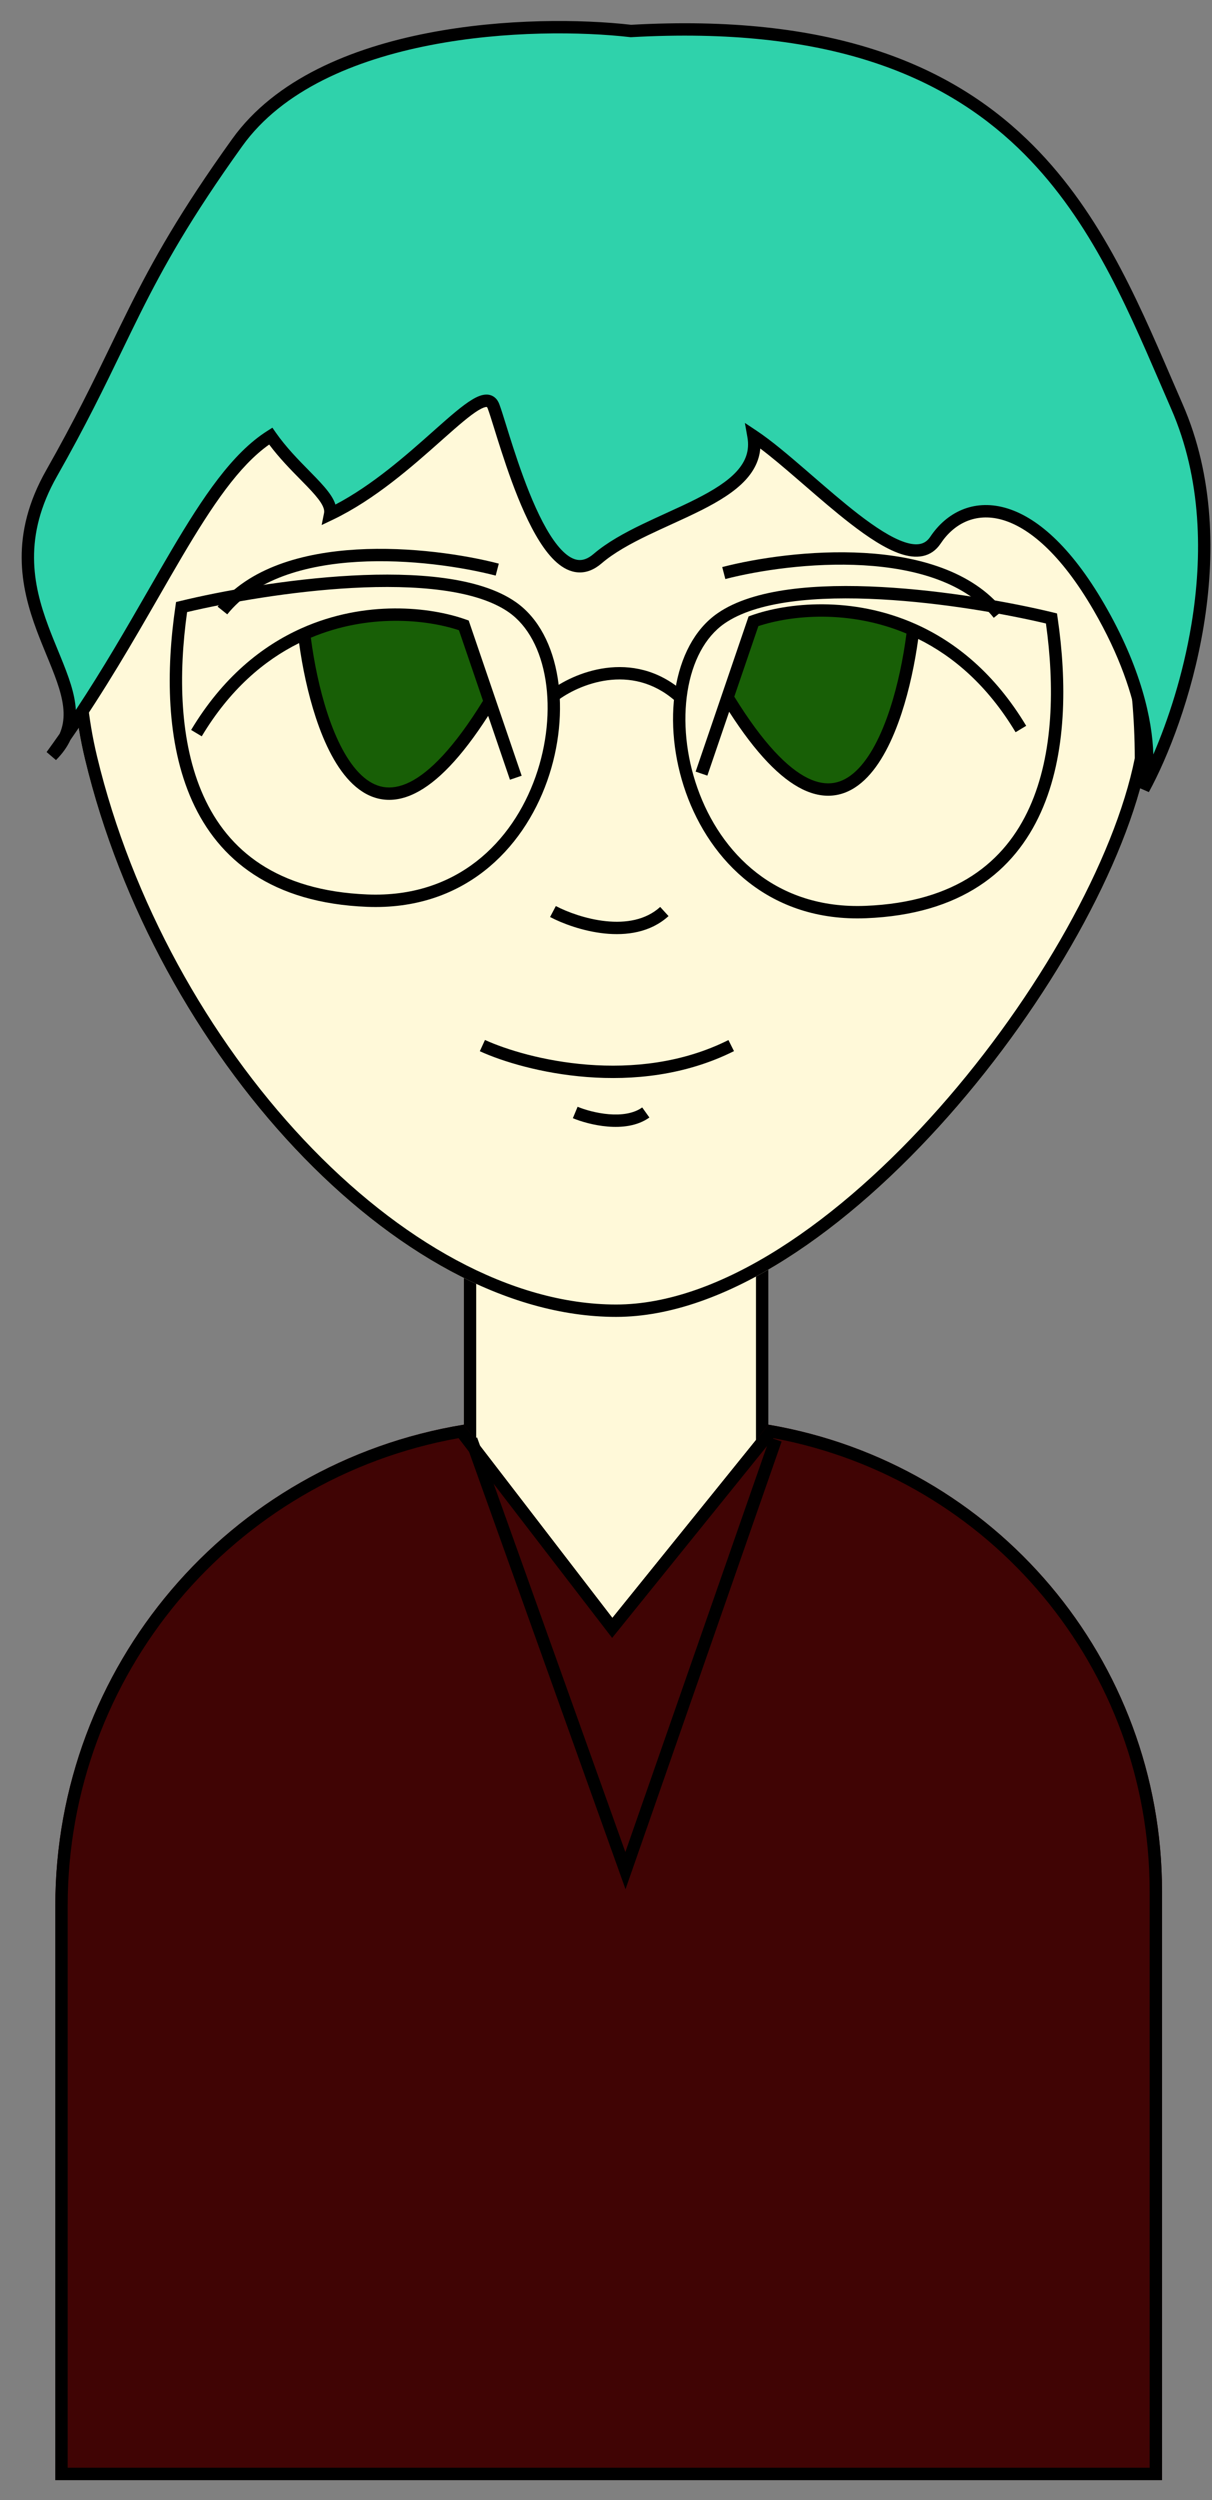<svg width="49" height="101" viewBox="0 0 49 101" fill="none" xmlns="http://www.w3.org/2000/svg">
<rect x="0" y="0" width="49" height="101" fill="#808080" stroke="none"/>
<g id="Lizzy">
<path d="M18.752 50.049H31.064V80.377H18.752V50.049Z" fill="#FFF9D9"/>
<path fill-rule="evenodd" clip-rule="evenodd" d="M30.564 50.549H19.252V79.877H30.564V50.549ZM18.752 50.049V80.377H31.064V50.049H18.752Z" fill="black"/>
<path d="M46.378 30.68C44.727 39.088 33.766 53.202 24.908 53.202C16.049 53.202 6.29 42.542 3.437 30.68C0.316 17.7 13.05 6.507 24.908 6.507C36.766 6.507 46.378 17.33 46.378 30.68Z" fill="#FFF9D9"/>
<path fill-rule="evenodd" clip-rule="evenodd" d="M46.378 30.68C46.378 17.33 36.766 6.507 24.908 6.507C13.05 6.507 0.316 17.7 3.437 30.68C6.29 42.542 16.049 53.202 24.908 53.202C33.766 53.202 44.727 39.088 46.378 30.68ZM37.971 44.763C41.975 40.239 45.061 34.713 45.878 30.631C45.855 17.523 36.421 7.007 24.908 7.007C19.127 7.007 13.105 9.741 8.915 14.074C4.73 18.4 2.411 24.275 3.924 30.563C5.329 36.407 8.439 41.96 12.284 46.046C16.14 50.143 20.672 52.702 24.908 52.702C26.994 52.702 29.246 51.868 31.5 50.443C33.75 49.019 35.967 47.027 37.971 44.763Z" fill="black"/>
<path d="M12.296 25.608C14.81 24.486 17.363 24.77 18.752 25.264L19.803 28.342C14.998 36.21 12.796 29.797 12.296 25.608Z" fill="#185F06"/>
<path fill-rule="evenodd" clip-rule="evenodd" d="M12.194 25.38C14.777 24.227 17.398 24.517 18.836 25.029L18.949 25.069L21.09 31.339L20.617 31.501L19.736 28.92C18.643 30.621 17.665 31.612 16.784 32.047C16.3 32.287 15.838 32.361 15.405 32.285C14.974 32.21 14.594 31.989 14.264 31.678C13.611 31.063 13.123 30.067 12.767 28.987C12.447 28.016 12.225 26.952 12.092 25.98C10.68 26.678 9.291 27.855 8.156 29.747L7.727 29.49C8.997 27.374 10.583 26.098 12.194 25.38ZM12.567 25.763C12.695 26.751 12.917 27.845 13.242 28.831C13.589 29.886 14.046 30.786 14.607 31.314C14.884 31.575 15.178 31.738 15.491 31.793C15.803 31.847 16.157 31.799 16.563 31.599C17.373 31.199 18.36 30.204 19.528 28.312L18.555 25.461C17.224 25.02 14.889 24.786 12.567 25.763Z" fill="black"/>
<path d="M36.919 25.442C34.405 24.32 31.852 24.604 30.463 25.098L29.412 28.176C34.217 36.043 36.419 29.631 36.919 25.442Z" fill="#185F06"/>
<path fill-rule="evenodd" clip-rule="evenodd" d="M37.021 25.213C34.438 24.061 31.817 24.351 30.379 24.862L30.265 24.903L28.124 31.173L28.598 31.335L29.479 28.754C30.572 30.455 31.55 31.446 32.431 31.881C32.915 32.12 33.377 32.195 33.81 32.119C34.241 32.044 34.621 31.823 34.951 31.512C35.604 30.897 36.092 29.901 36.448 28.821C36.768 27.85 36.989 26.785 37.123 25.814C38.535 26.512 39.924 27.689 41.059 29.581L41.488 29.323C40.218 27.208 38.632 25.932 37.021 25.213ZM36.648 25.596C36.52 26.585 36.298 27.678 35.973 28.664C35.625 29.719 35.169 30.62 34.608 31.148C34.331 31.409 34.037 31.572 33.724 31.627C33.412 31.681 33.058 31.633 32.652 31.433C31.842 31.032 30.855 30.037 29.687 28.145L30.66 25.295C31.991 24.854 34.325 24.62 36.648 25.596Z" fill="black"/>
<path fill-rule="evenodd" clip-rule="evenodd" d="M14.421 22.2C16.592 22.073 18.795 22.415 20.166 22.77L20.04 23.254C18.709 22.909 16.558 22.575 14.45 22.699C12.331 22.823 10.321 23.404 9.188 24.82L8.797 24.508C10.067 22.921 12.261 22.326 14.421 22.2Z" fill="black"/>
<path fill-rule="evenodd" clip-rule="evenodd" d="M34.944 22.339C32.773 22.212 30.57 22.554 29.199 22.909L29.325 23.393C30.656 23.048 32.807 22.715 34.915 22.838C37.034 22.962 39.044 23.543 40.177 24.959L40.568 24.647C39.298 23.06 37.104 22.465 34.944 22.339Z" fill="black"/>
<path fill-rule="evenodd" clip-rule="evenodd" d="M24.443 37.712C23.563 37.62 22.737 37.309 22.239 37.047L22.472 36.604C22.925 36.842 23.69 37.131 24.494 37.215C25.301 37.299 26.105 37.173 26.691 36.64L27.028 37.01C26.293 37.678 25.32 37.803 24.443 37.712Z" fill="black"/>
<path d="M2.236 76.994C2.236 67.343 9.228 59.114 18.752 57.556L24.758 65.363L31.064 57.556C40.254 59.117 46.979 67.079 46.979 76.401V100.196H2.236V76.994Z" fill="#400404"/>
<path fill-rule="evenodd" clip-rule="evenodd" d="M18.752 57.556C9.228 59.114 2.236 67.343 2.236 76.994V100.196H46.979V76.401C46.979 67.079 40.254 59.117 31.064 57.556L24.758 65.363L18.752 57.556ZM31.267 58.1L24.748 66.171L18.539 58.1C9.407 59.738 2.736 67.688 2.736 76.994V99.696H46.479V76.401C46.479 67.42 40.07 59.735 31.267 58.1Z" fill="black"/>
<path fill-rule="evenodd" clip-rule="evenodd" d="M18.817 58.241L19.288 58.072L25.283 74.823L31.128 58.074L31.6 58.239L25.289 76.323L18.817 58.241Z" fill="black"/>
<path fill-rule="evenodd" clip-rule="evenodd" d="M23.729 43.511C21.884 43.369 20.301 42.881 19.399 42.469L19.607 42.014C20.456 42.402 21.981 42.875 23.767 43.013C25.552 43.151 27.581 42.953 29.45 42.018L29.674 42.465C27.7 43.452 25.575 43.654 23.729 43.511Z" fill="black"/>
<path fill-rule="evenodd" clip-rule="evenodd" d="M24.572 45.512C24.009 45.466 23.481 45.308 23.16 45.175L23.352 44.713C23.632 44.83 24.11 44.972 24.613 45.014C25.122 45.056 25.614 44.99 25.964 44.74L26.254 45.147C25.763 45.498 25.129 45.558 24.572 45.512Z" fill="black"/>
<path fill-rule="evenodd" clip-rule="evenodd" d="M7.564 24.728C7.216 27.22 7.245 29.978 8.226 32.154C8.725 33.262 9.47 34.217 10.539 34.914C11.609 35.612 13.017 36.062 14.858 36.136C18.476 36.281 20.72 34.011 21.65 31.385C22.116 30.07 22.247 28.677 22.055 27.473C21.862 26.266 21.35 25.279 20.561 24.73C19.917 24.282 18.989 23.999 17.881 23.849C16.778 23.699 15.521 23.684 14.239 23.753C11.759 23.888 9.213 24.339 7.564 24.728ZM17.948 23.353C19.089 23.508 20.109 23.806 20.846 24.319C21.784 24.971 22.342 26.105 22.548 27.394C22.755 28.686 22.613 30.165 22.122 31.552C21.137 34.331 18.727 36.791 14.838 36.636C12.925 36.559 11.425 36.089 10.266 35.333C9.106 34.576 8.303 33.542 7.77 32.36C6.709 30.005 6.716 27.058 7.094 24.488L7.118 24.321L7.282 24.282C8.945 23.878 11.611 23.395 14.211 23.254C15.512 23.183 16.803 23.198 17.948 23.353Z" fill="black"/>
<path fill-rule="evenodd" clip-rule="evenodd" d="M42.286 25.189C42.634 27.68 42.605 30.439 41.624 32.615C41.125 33.722 40.38 34.677 39.311 35.375C38.241 36.073 36.833 36.523 34.992 36.596C31.374 36.741 29.13 34.472 28.2 31.846C27.734 30.531 27.603 29.137 27.796 27.933C27.989 26.726 28.5 25.739 29.289 25.19C29.933 24.743 30.861 24.46 31.969 24.309C33.072 24.16 34.33 24.144 35.611 24.214C38.091 24.348 40.637 24.799 42.286 25.189ZM31.902 23.814C30.761 23.969 29.741 24.267 29.004 24.78C28.066 25.432 27.508 26.566 27.302 27.855C27.096 29.147 27.237 30.625 27.728 32.013C28.713 34.792 31.123 37.252 35.012 37.096C36.925 37.02 38.425 36.55 39.584 35.794C40.744 35.037 41.547 34.002 42.08 32.82C43.142 30.466 43.134 27.518 42.757 24.949L42.732 24.782L42.568 24.742C40.905 24.339 38.24 23.856 35.639 23.715C34.338 23.644 33.047 23.659 31.902 23.814Z" fill="black"/>
<path fill-rule="evenodd" clip-rule="evenodd" d="M24.558 27.482C23.685 27.598 22.93 27.998 22.509 28.325L22.202 27.931C22.681 27.558 23.518 27.116 24.492 26.987C25.475 26.856 26.601 27.044 27.625 27.94L27.296 28.316C26.397 27.53 25.422 27.368 24.558 27.482Z" fill="black"/>
<path d="M9.593 5.757C12.956 1.072 21.605 0.802 25.508 1.252C41.423 0.352 44.426 9.21 47.579 16.417C50.102 22.182 47.729 29.129 46.228 31.881C46.528 30.981 46.588 28.248 44.426 24.524C41.724 19.87 39.021 20.02 37.82 21.822C36.619 23.624 32.715 19.119 30.463 17.618C30.913 20.17 26.259 20.771 24.157 22.573C22.055 24.374 20.404 17.618 19.953 16.417C19.503 15.216 16.8 19.119 13.347 20.771C13.497 20.02 11.995 19.119 10.944 17.618C8.222 19.337 6.321 24.474 2.63 29.767C2.513 30.026 2.336 30.28 2.086 30.53C2.272 30.276 2.453 30.021 2.63 29.767C3.782 27.224 -0.775 24.161 2.086 19.119C5.239 13.564 5.389 11.612 9.593 5.757Z" fill="#2FD2AB"/>
<path fill-rule="evenodd" clip-rule="evenodd" d="M25.516 1.002C33.512 0.553 38.31 2.555 41.502 5.614C44.375 8.366 45.924 11.956 47.353 15.268C47.506 15.621 47.657 15.971 47.808 16.317C49.096 19.259 49.129 22.49 48.659 25.32C48.189 28.15 47.211 30.602 46.447 32.001L45.991 31.802C46.261 30.992 46.35 28.335 44.21 24.65C42.872 22.346 41.565 21.287 40.494 20.993C39.449 20.707 38.578 21.136 38.028 21.961C37.844 22.237 37.596 22.405 37.302 22.465C37.016 22.523 36.709 22.477 36.401 22.373C35.788 22.166 35.089 21.702 34.383 21.156C33.769 20.682 33.13 20.129 32.518 19.599C32.421 19.516 32.325 19.433 32.23 19.351C31.696 18.89 31.19 18.46 30.737 18.12C30.697 18.606 30.478 19.023 30.148 19.384C29.71 19.863 29.07 20.25 28.38 20.6C27.985 20.8 27.551 20.998 27.12 21.195C26.808 21.338 26.496 21.48 26.201 21.622C25.48 21.97 24.819 22.334 24.32 22.762C24.02 23.019 23.703 23.144 23.377 23.124C23.055 23.105 22.766 22.95 22.512 22.728C22.012 22.292 21.576 21.535 21.208 20.724C20.836 19.904 20.518 18.993 20.267 18.216C20.157 17.879 20.062 17.572 19.98 17.308C19.869 16.952 19.782 16.673 19.719 16.505C19.701 16.458 19.686 16.445 19.685 16.443L19.684 16.443C19.684 16.443 19.68 16.441 19.671 16.441C19.625 16.439 19.524 16.465 19.345 16.572C18.999 16.781 18.531 17.189 17.942 17.711C17.903 17.745 17.864 17.78 17.825 17.815C16.68 18.831 15.16 20.181 13.455 20.997L13.004 21.212L13.102 20.722C13.12 20.627 13.094 20.499 12.972 20.307C12.85 20.117 12.66 19.903 12.416 19.649C12.33 19.561 12.239 19.468 12.143 19.37C11.752 18.973 11.293 18.506 10.883 17.959C9.662 18.819 8.583 20.419 7.366 22.479C7.058 23 6.743 23.548 6.415 24.118C5.391 25.896 4.246 27.884 2.848 29.892C2.717 30.174 2.525 30.445 2.263 30.707L1.884 30.383C2.064 30.136 2.24 29.89 2.412 29.643C2.653 29.095 2.601 28.504 2.39 27.812C2.283 27.462 2.139 27.096 1.979 26.704C1.947 26.626 1.914 26.547 1.881 26.467C1.75 26.148 1.612 25.813 1.483 25.467C0.832 23.717 0.387 21.606 1.869 18.996C3.023 16.961 3.772 15.416 4.469 13.977C4.721 13.456 4.966 12.95 5.222 12.439C6.184 10.514 7.28 8.55 9.39 5.611C11.128 3.191 14.209 1.935 17.3 1.334C20.389 0.733 23.542 0.776 25.516 1.002ZM3.066 28.681C4.171 27.012 5.111 25.38 5.974 23.881C6.304 23.308 6.623 22.754 6.935 22.225C8.207 20.073 9.391 18.303 10.811 17.407L11.013 17.279L11.149 17.475C11.566 18.07 12.054 18.566 12.49 19.009C12.588 19.11 12.684 19.207 12.776 19.302C13.02 19.556 13.242 19.802 13.393 20.038C13.463 20.147 13.523 20.263 13.561 20.384C15.072 19.59 16.43 18.385 17.509 17.427C17.543 17.397 17.576 17.367 17.61 17.337C18.185 16.827 18.692 16.381 19.088 16.144C19.28 16.028 19.49 15.933 19.692 15.941C19.801 15.946 19.909 15.981 20 16.056C20.09 16.128 20.148 16.225 20.187 16.329C20.255 16.509 20.349 16.812 20.465 17.185C20.547 17.449 20.64 17.747 20.742 18.062C20.992 18.833 21.303 19.723 21.663 20.517C22.027 21.32 22.427 21.99 22.841 22.351C23.045 22.529 23.233 22.615 23.406 22.625C23.574 22.635 23.768 22.576 23.994 22.383C24.546 21.91 25.255 21.523 25.984 21.172C26.303 21.018 26.62 20.874 26.932 20.731C27.35 20.541 27.76 20.354 28.154 20.154C28.834 19.809 29.405 19.455 29.779 19.047C30.142 18.649 30.314 18.209 30.217 17.661L30.115 17.086L30.602 17.41C31.18 17.795 31.858 18.369 32.557 18.972C32.653 19.055 32.749 19.139 32.846 19.222C33.46 19.753 34.087 20.295 34.688 20.761C35.39 21.303 36.033 21.721 36.56 21.899C36.822 21.988 37.034 22.009 37.201 21.975C37.359 21.943 37.496 21.857 37.612 21.683C38.263 20.707 39.343 20.159 40.626 20.511C41.883 20.856 43.278 22.049 44.642 24.399C46.128 26.958 46.589 29.075 46.628 30.48C47.219 29.113 47.827 27.277 48.166 25.238C48.627 22.465 48.585 19.34 47.35 16.517C47.199 16.171 47.048 15.822 46.897 15.471C45.461 12.148 43.951 8.652 41.157 5.975C38.084 3.031 33.428 1.055 25.522 1.502L25.501 1.503L25.48 1.501C23.549 1.278 20.437 1.233 17.396 1.824C14.347 2.417 11.422 3.638 9.796 5.902C7.703 8.819 6.621 10.759 5.669 12.662C5.418 13.165 5.175 13.667 4.924 14.184C4.225 15.627 3.467 17.193 2.303 19.243C0.924 21.674 1.327 23.616 1.952 25.293C2.077 25.63 2.211 25.954 2.342 26.273C2.375 26.354 2.408 26.434 2.441 26.515C2.602 26.908 2.754 27.293 2.868 27.666C2.972 28.006 3.046 28.345 3.066 28.681Z" fill="black"/>
</g>
</svg>
